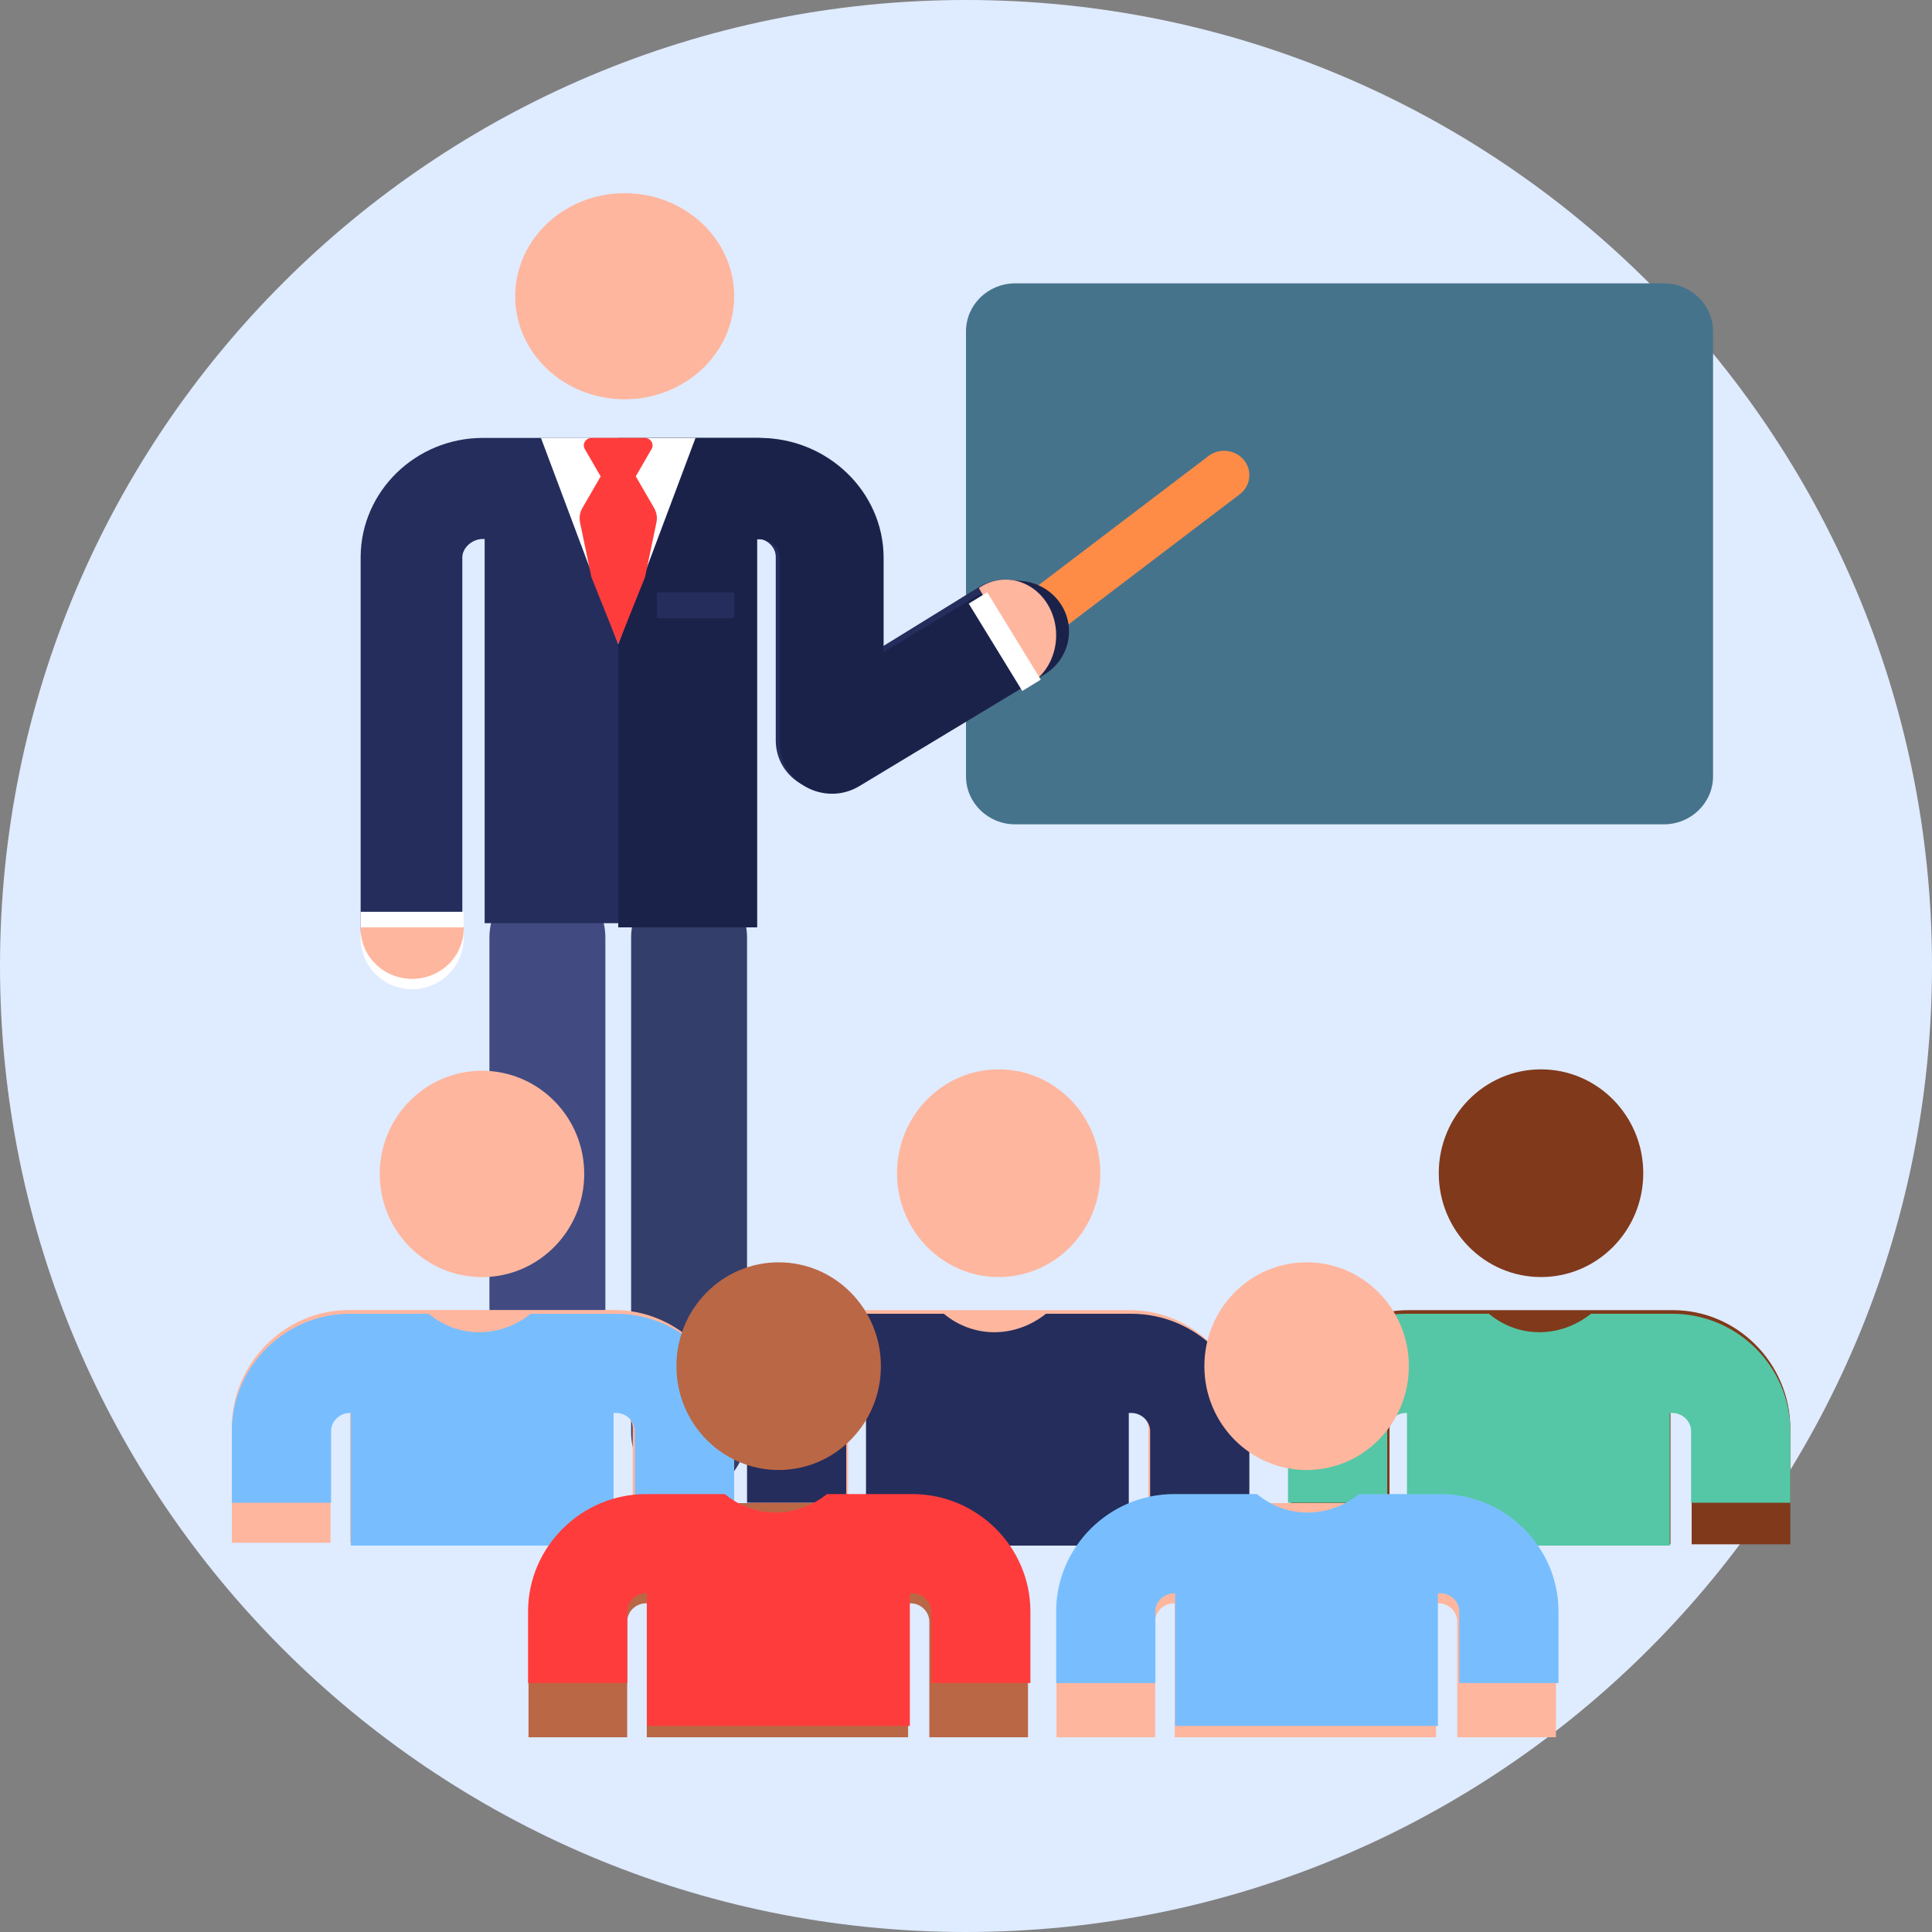 <svg width="150" height="150" viewBox="0 0 150 150" fill="none" xmlns="http://www.w3.org/2000/svg">
<rect x="0" y="0" width="150" height="150" fill="#808080" stroke="none"/>
<path fill-rule="evenodd" clip-rule="evenodd" d="M75 150C116.421 150 150 116.421 150 75C150 33.579 116.421 0 75 0C33.579 0 0 33.579 0 75C0 116.421 33.579 150 75 150Z" fill="#DFEBFF"/>
<path d="M75 60.272V25.729C75 23.669 76.708 22 78.816 22H129.184C131.292 22 133 23.669 133 25.729V60.272C133 62.331 131.292 64 129.184 64H78.816C76.708 64 75 62.331 75 60.272Z" fill="#46738C"/>
<path d="M78.963 51C78.382 51 77.808 50.753 77.421 50.28C76.751 49.46 76.896 48.271 77.747 47.625L93.824 35.406C94.675 34.76 95.908 34.9 96.579 35.72C97.249 36.54 97.104 37.729 96.253 38.375L80.176 50.594C79.816 50.867 79.388 51 78.963 51Z" fill="#FF8C46"/>
<path d="M48.5 31C53.194 31 57 27.418 57 23C57 18.582 53.194 15 48.5 15C43.806 15 40 18.582 40 23C40 27.418 43.806 31 48.5 31Z" fill="#FFB69E"/>
<path d="M53.5 116C51.015 116 49 113.849 49 111.197V72.803C49 70.15 51.015 68 53.5 68C55.985 68 58 70.151 58 72.803V111.197C58 113.849 55.985 116 53.5 116Z" fill="#343E6B"/>
<path d="M42.5 116C40.015 116 38 113.849 38 111.197V72.803C38 70.15 40.015 68 42.5 68C44.985 68 47 70.151 47 72.803V111.197C47 113.849 44.985 116 42.5 116Z" fill="#414B82"/>
<path d="M81.409 46.837C80.265 45.006 77.844 44.443 76.001 45.58L68.048 50.487V43.19C68.023 38.123 63.817 34 58.719 34H58.573C56.063 34 40.083 34 37.486 34C32.281 34 28.026 38.144 28 43.237C28 43.243 28 43.25 28 43.257V72.077C28 74.243 29.767 76 31.947 76C34.127 76 35.894 74.243 35.894 72.077V43.27C35.903 42.524 36.659 41.846 37.486 41.846H37.628V71.676H58.535C58.535 68.894 58.535 44.933 58.535 41.806C58.556 41.806 58.74 41.806 58.719 41.806C59.508 41.806 60.226 42.445 60.23 43.23V57.503C60.246 60.559 63.63 62.403 66.228 60.799L80.145 52.212C81.987 51.074 82.552 48.668 81.409 46.837Z" fill="#252D5C"/>
<path d="M82.39 46.948C81.21 45.101 78.712 44.533 76.811 45.679L68.604 50.63V43.269C68.578 38.158 64.238 34 58.977 34C57.586 34 49.338 34 48 34V72H58.788C58.788 69.195 58.788 45.027 58.788 41.873C58.809 41.873 58.999 41.873 58.977 41.873C59.792 41.873 60.533 42.517 60.537 43.309V57.705C60.553 60.788 64.045 62.647 66.726 61.03L81.085 52.368C82.986 51.221 83.57 48.795 82.39 46.948Z" fill="#1B224A"/>
<path d="M81.409 47.044C80.264 45.015 77.843 44.391 76 45.651L80.144 53C81.987 51.74 82.553 49.074 81.409 47.044Z" fill="#FFB69E"/>
<rect x="79.37" y="53.648" width="7.955" height="1.683" transform="rotate(-121.506 79.37 53.648)" fill="white"/>
<path d="M28 70.791V72.838C28 75.029 29.79 76.805 31.998 76.805C34.206 76.805 35.996 75.029 35.996 72.838V70.791H28Z" fill="white"/>
<path d="M28 72V72.1C28 74.254 29.791 76 32 76C34.209 76 36 74.254 36 72.1V72H28Z" fill="#FFB69E"/>
<path d="M42 34L47.999 50L54 34H42Z" fill="white"/>
<path d="M50.786 39.446L49.361 36.983L50.589 34.86C50.812 34.474 50.518 34 50.054 34H45.938C45.474 34 45.179 34.474 45.403 34.86L46.635 36.99L45.214 39.447C45.017 39.787 44.954 40.182 45.034 40.563L45.91 44.792L47.996 50L50.085 44.791L50.966 40.563C51.047 40.182 50.982 39.787 50.786 39.446Z" fill="#FF3C3C"/>
<rect x="51" y="46" width="6" height="2" fill="#252D5C"/>
<path d="M119.643 99.15C124.028 99.15 127.582 95.54 127.582 91.088C127.582 86.635 124.028 83.025 119.643 83.025C115.259 83.025 111.705 86.635 111.705 91.088C111.705 95.54 115.259 99.15 119.643 99.15Z" fill="#80391B"/>
<path d="M129.891 101.72C127.559 101.72 111.661 101.72 109.329 101.72C104.356 101.72 100.245 105.829 100.22 110.88V119.901H107.881V110.919C107.884 110.137 108.558 109.5 109.329 109.5H109.404V119.901H129.692V109.5H129.891C130.662 109.5 131.336 110.137 131.34 110.919V119.901H139V110.88C138.975 105.83 134.865 101.72 129.891 101.72Z" fill="#80391B"/>
<path d="M129.839 102H123.525C121.066 103.949 117.838 103.873 115.596 102H109.16C104.159 102 100.025 106.068 100 111.068V116.674H107.704V111.107C107.708 110.333 108.386 109.703 109.16 109.703H109.236V120H129.639V109.703H129.84C130.614 109.703 131.292 110.333 131.296 111.107V116.674H139V111.068C138.974 106.068 134.841 102 129.839 102Z" fill="#55C7A6"/>
<path d="M77.537 99.15C81.895 99.15 85.428 95.54 85.428 91.088C85.428 86.635 81.895 83.025 77.537 83.025C73.179 83.025 69.646 86.635 69.646 91.088C69.646 95.54 73.179 99.15 77.537 99.15Z" fill="#FFB69E"/>
<path d="M87.723 101.72C85.405 101.72 69.602 101.72 67.283 101.72C62.34 101.72 58.254 105.829 58.229 110.88V119.901H65.844V110.919C65.847 110.137 66.518 109.5 67.283 109.5H67.358V119.901H87.525V109.5H87.724C88.489 109.5 89.159 110.137 89.163 110.919V119.901H96.778V110.88C96.753 105.83 92.667 101.72 87.723 101.72Z" fill="#FFB69E"/>
<path d="M87.839 102H81.21C78.751 103.949 75.523 103.873 73.281 102H67.16C62.159 102 58.025 106.068 58 111.068V116.674H65.704V111.107C65.708 110.333 66.386 109.703 67.16 109.703H67.236V120H87.639V109.703H87.84C88.614 109.703 89.292 110.333 89.296 111.107V116.674H97V111.068C96.975 106.068 92.841 102 87.839 102Z" fill="#252D5C"/>
<path d="M37.421 99.155C41.805 99.155 45.359 95.568 45.359 91.144C45.359 86.72 41.805 83.133 37.421 83.133C33.037 83.133 29.483 86.72 29.483 91.144C29.483 95.568 33.037 99.155 37.421 99.155Z" fill="#FFB69E"/>
<path d="M47.671 101.709C45.339 101.709 29.441 101.709 27.109 101.709C22.136 101.709 18.025 105.792 18 110.81V119.774H25.661V110.849C25.664 110.072 26.338 109.439 27.109 109.439H27.184V119.774H47.472V109.439H47.671C48.441 109.439 49.115 110.071 49.119 110.849V119.774H56.78V110.81C56.755 105.792 52.644 101.709 47.671 101.709Z" fill="#FFB69E"/>
<path d="M47.84 102H41.21C38.751 103.949 35.523 103.873 33.281 102H27.16C22.159 102 18.025 106.068 18 111.068V116.674H25.704V111.107C25.708 110.333 26.386 109.703 27.16 109.703H27.236V120H47.639V109.702H47.84C48.614 109.702 49.292 110.333 49.296 111.107V116.674H57V111.068C56.975 106.068 52.841 102 47.84 102Z" fill="#78BEFF"/>
<path d="M101.445 114.13C105.829 114.13 109.383 110.521 109.383 106.068C109.383 101.615 105.829 98.006 101.445 98.006C97.061 98.006 93.507 101.615 93.507 106.068C93.507 110.521 97.061 114.13 101.445 114.13Z" fill="#FFB69E"/>
<path d="M111.694 116.7C109.362 116.7 93.464 116.7 91.132 116.7C86.159 116.7 82.048 120.809 82.023 125.859V134.88H89.684V125.898C89.688 125.116 90.362 124.48 91.132 124.48H91.207V134.88H111.495V124.48H111.695C112.465 124.48 113.139 125.116 113.143 125.898V134.88H120.803V125.859C120.778 120.809 116.667 116.7 111.694 116.7Z" fill="#FFB69E"/>
<path d="M111.839 116H105.525C103.066 117.949 99.838 117.873 97.596 116H91.16C86.159 116 82.025 120.068 82 125.068V130.674H89.704V125.107C89.708 124.333 90.386 123.703 91.16 123.703H91.236V134H111.639V123.703H111.84C112.614 123.703 113.292 124.333 113.296 125.107V130.674H121V125.068C120.974 120.068 116.84 116 111.839 116Z" fill="#78BEFF"/>
<path d="M60.455 114.13C64.839 114.13 68.393 110.521 68.393 106.068C68.393 101.615 64.839 98.006 60.455 98.006C56.071 98.006 52.517 101.615 52.517 106.068C52.517 110.521 56.071 114.13 60.455 114.13Z" fill="#BA6746"/>
<path d="M70.704 116.7C68.372 116.7 52.474 116.7 50.142 116.7C45.169 116.7 41.058 120.809 41.033 125.859V134.88H48.694V125.898C48.697 125.116 49.372 124.48 50.142 124.48H50.217V134.88H70.505V124.48H70.705C71.475 124.48 72.149 125.116 72.153 125.898V134.88H79.813V125.859C79.788 120.809 75.678 116.7 70.704 116.7Z" fill="#BA6746"/>
<path d="M70.839 116H64.21C61.751 117.949 58.523 117.873 56.281 116H50.16C45.159 116 41.025 120.068 41 125.068V130.674H48.704V125.107C48.708 124.333 49.386 123.703 50.16 123.703H50.236V134H70.639V123.703H70.84C71.614 123.703 72.292 124.333 72.296 125.107V130.674H80V125.068C79.974 120.068 75.841 116 70.839 116Z" fill="#FF3C3C"/>
</svg>
